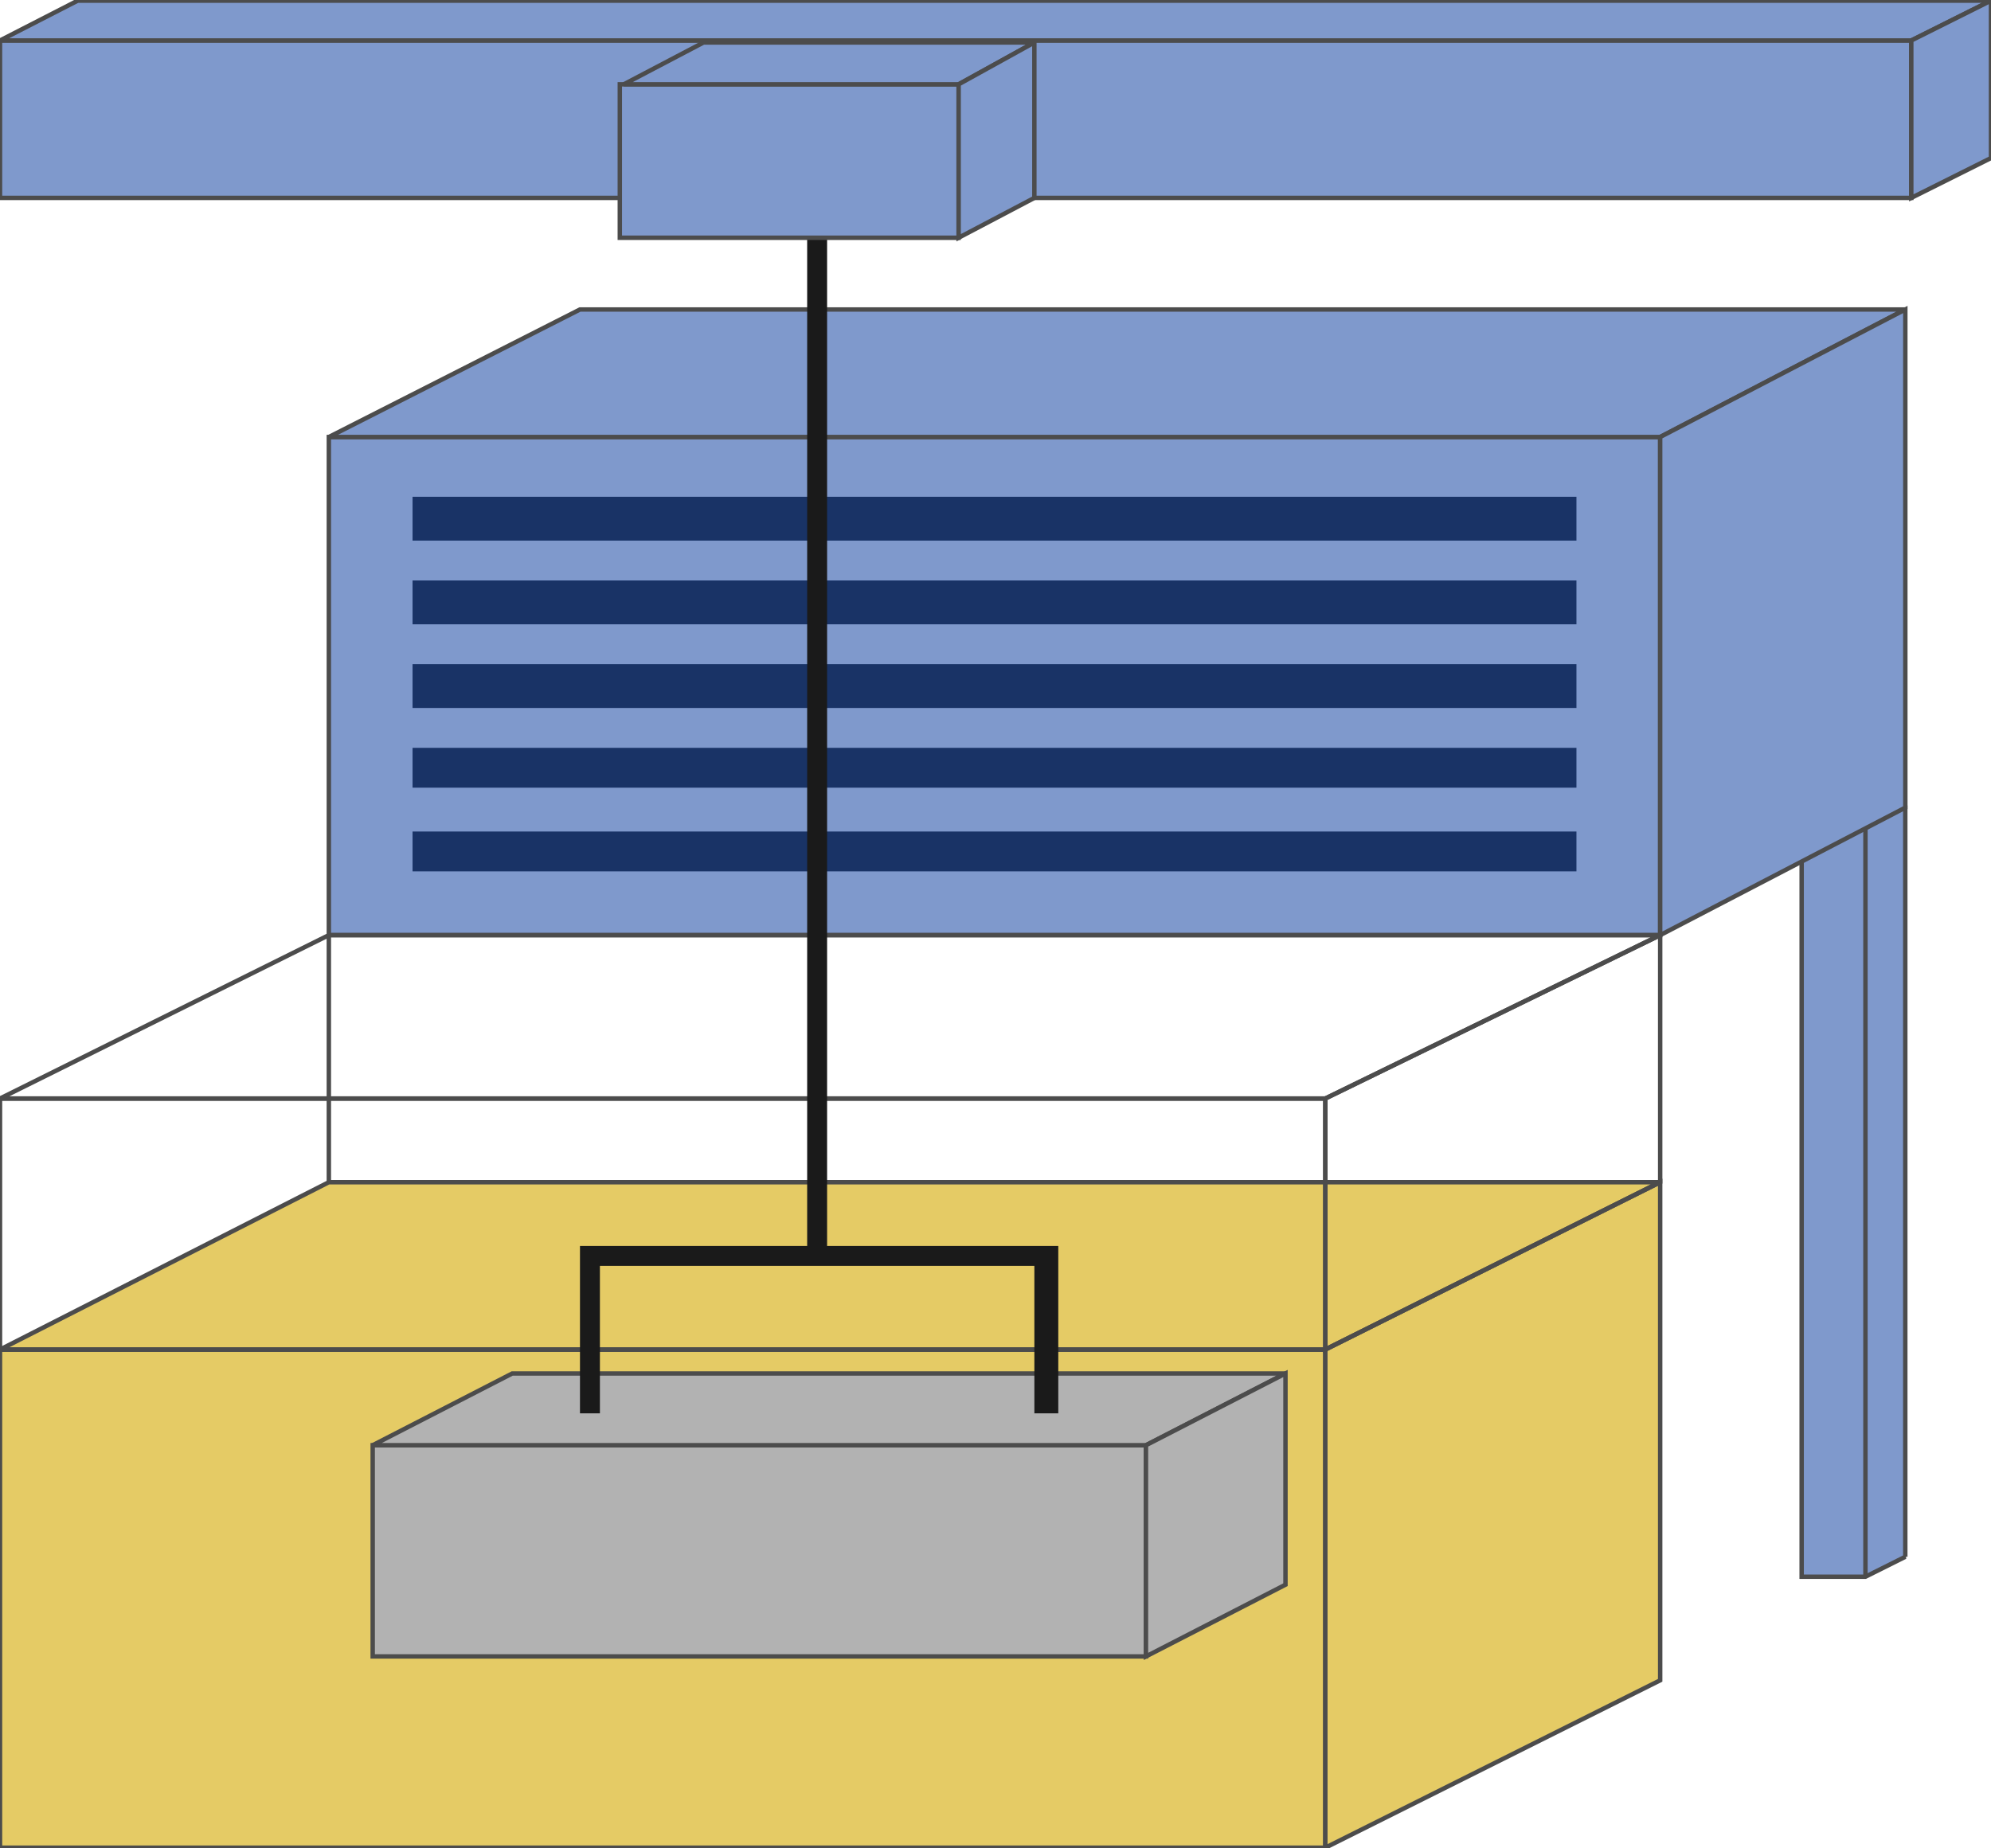 <svg version="1.1" xmlns="http://www.w3.org/2000/svg" xmlns:xlink="http://www.w3.org/1999/xlink" width="112px" height="104px" viewBox="0 0 112.5 104.393" enable-background="new 0 0 112.5 104.393" xml:space="preserve">
<g id="Group_Dipper">
	<path fill="none" stroke="#4C4C4C" stroke-width="0.25" d="M18.581,24.663h75.226v28.153" />
	<path fill="#7F99CC" stroke="#4C4C4C" stroke-width="0.25" d="M107.658,87.95l-2.253,1.127h-3.604V45.608h5.856V87.95z" />
	<path fill="none" stroke="#4C4C4C" stroke-width="0.25" d="M93.807,24.663l13.852-7.207" />
	<path fill="none" stroke="#4C4C4C" stroke-width="0.25" d="M105.405,89.077V45.608" />
	<path fill="#7F99CC" stroke="#4C4C4C" stroke-width="0.25" d="M18.581,24.663h75.226v28.153H18.581V24.663z" />
	<path fill="#7F99CC" stroke="#4C4C4C" stroke-width="0.25" d="M18.581,24.663l14.189-7.207h74.888l-13.852,7.207H18.581z" />
	<path fill="#7F99CC" stroke="#4C4C4C" stroke-width="0.25" d="M93.807,24.663l13.852-7.207v28.153l-13.852,7.207V24.663z" />
</g>
<g id="Group_Vent">
	<path fill="#193366" d="M23.311,28.041h65.765v2.478H23.311V28.041z" />
	<path fill="#193366" d="M23.311,46.96h65.765v2.252H23.311V46.96z" />
	<path fill="#193366" d="M23.311,42.23h65.765v2.252H23.311V42.23z" />
	<path fill="#193366" d="M23.311,37.5h65.765v2.478H23.311V37.5z" />
	<path fill="#193366" d="M23.311,32.771h65.765v2.478H23.311V32.771z" />
</g>
<g id="Group_Container">
	<path fill="#E5CB65" stroke="#4C4C4C" stroke-width="0.25" d="M0,76.239h74.887v28.153H0V76.239z" />
	<path fill="#E5CB65" stroke="#4C4C4C" stroke-width="0.25" d="M0,76.239l18.581-9.459h75.226l-18.92,9.459H0z" />
	<path fill="#E5CB65" stroke="#4C4C4C" stroke-width="0.25" d="M74.887,76.239l18.92-9.459v28.152l-18.92,9.46V76.239z" />
	<path fill="none" stroke="#4C4C4C" stroke-width="0.25" d="M0,62.05h74.887v14.189H0V62.05" />
	<path fill="none" stroke="#4C4C4C" stroke-width="0.25" d="M74.887,62.05l18.92-9.234V66.78l-18.92,9.459V62.05" />
	<path fill="none" stroke="#4C4C4C" stroke-width="0.25" d="M0,62.05l18.581-9.234h75.226l-18.92,9.234H0" />
	<path fill="none" stroke="#4C4C4C" stroke-width="0.25" d="M18.581,66.78V52.815" />
</g>
<g id="Group_Weigh">
	<path fill="#B2B2B2" stroke="#4C4C4C" stroke-width="0.25" d="M21.059,81.645h43.693v11.937H21.059V81.645z" />
	<path fill="#B2B2B2" stroke="#4C4C4C" stroke-width="0.25" d="M21.059,81.645l7.883-4.054h43.693l-7.883,4.054H21.059z" />
	<path fill="#B2B2B2" stroke="#4C4C4C" stroke-width="0.25" d="M64.752,81.645l7.883-4.054v11.937l-7.883,4.054V81.645z" />
</g>
<g id="Group_Hanger">
	<path fill="#1A1A1A" d="M59.797,79.843v-9.459H46.734V12.951h-1.126v57.433H32.771v9.459h1.126v-8.334h24.549v8.334H59.797z" />
</g>
<g id="Group_Upper_Part">
	<path fill="#7F99CC" stroke="#4C4C4C" stroke-width="0.25" d="M0,2.253h107.996v8.896H0V2.253z" />
	<path fill="#7F99CC" stroke="#4C4C4C" stroke-width="0.25" d="M0,2.253L4.392,0H112.5l-4.504,2.252H0z" />
	<path fill="#7F99CC" stroke="#4C4C4C" stroke-width="0.25" d="M107.996,2.253L112.5,0v8.896l-4.504,2.252V2.253z" />
	<path fill="#7F99CC" stroke="#4C4C4C" stroke-width="0.25" d="M35.022,4.73h19.144v8.671H35.022V4.73z" />
	<path fill="#7F99CC" stroke="#4C4C4C" stroke-width="0.25" d="M35.248,4.73l4.505-2.365h18.693L54.167,4.73H35.248z" />
	<path fill="#7F99CC" stroke="#4C4C4C" stroke-width="0.25" d="M54.167,4.73l4.279-2.365v8.784l-4.279,2.252V4.73z" />
</g>
</svg>